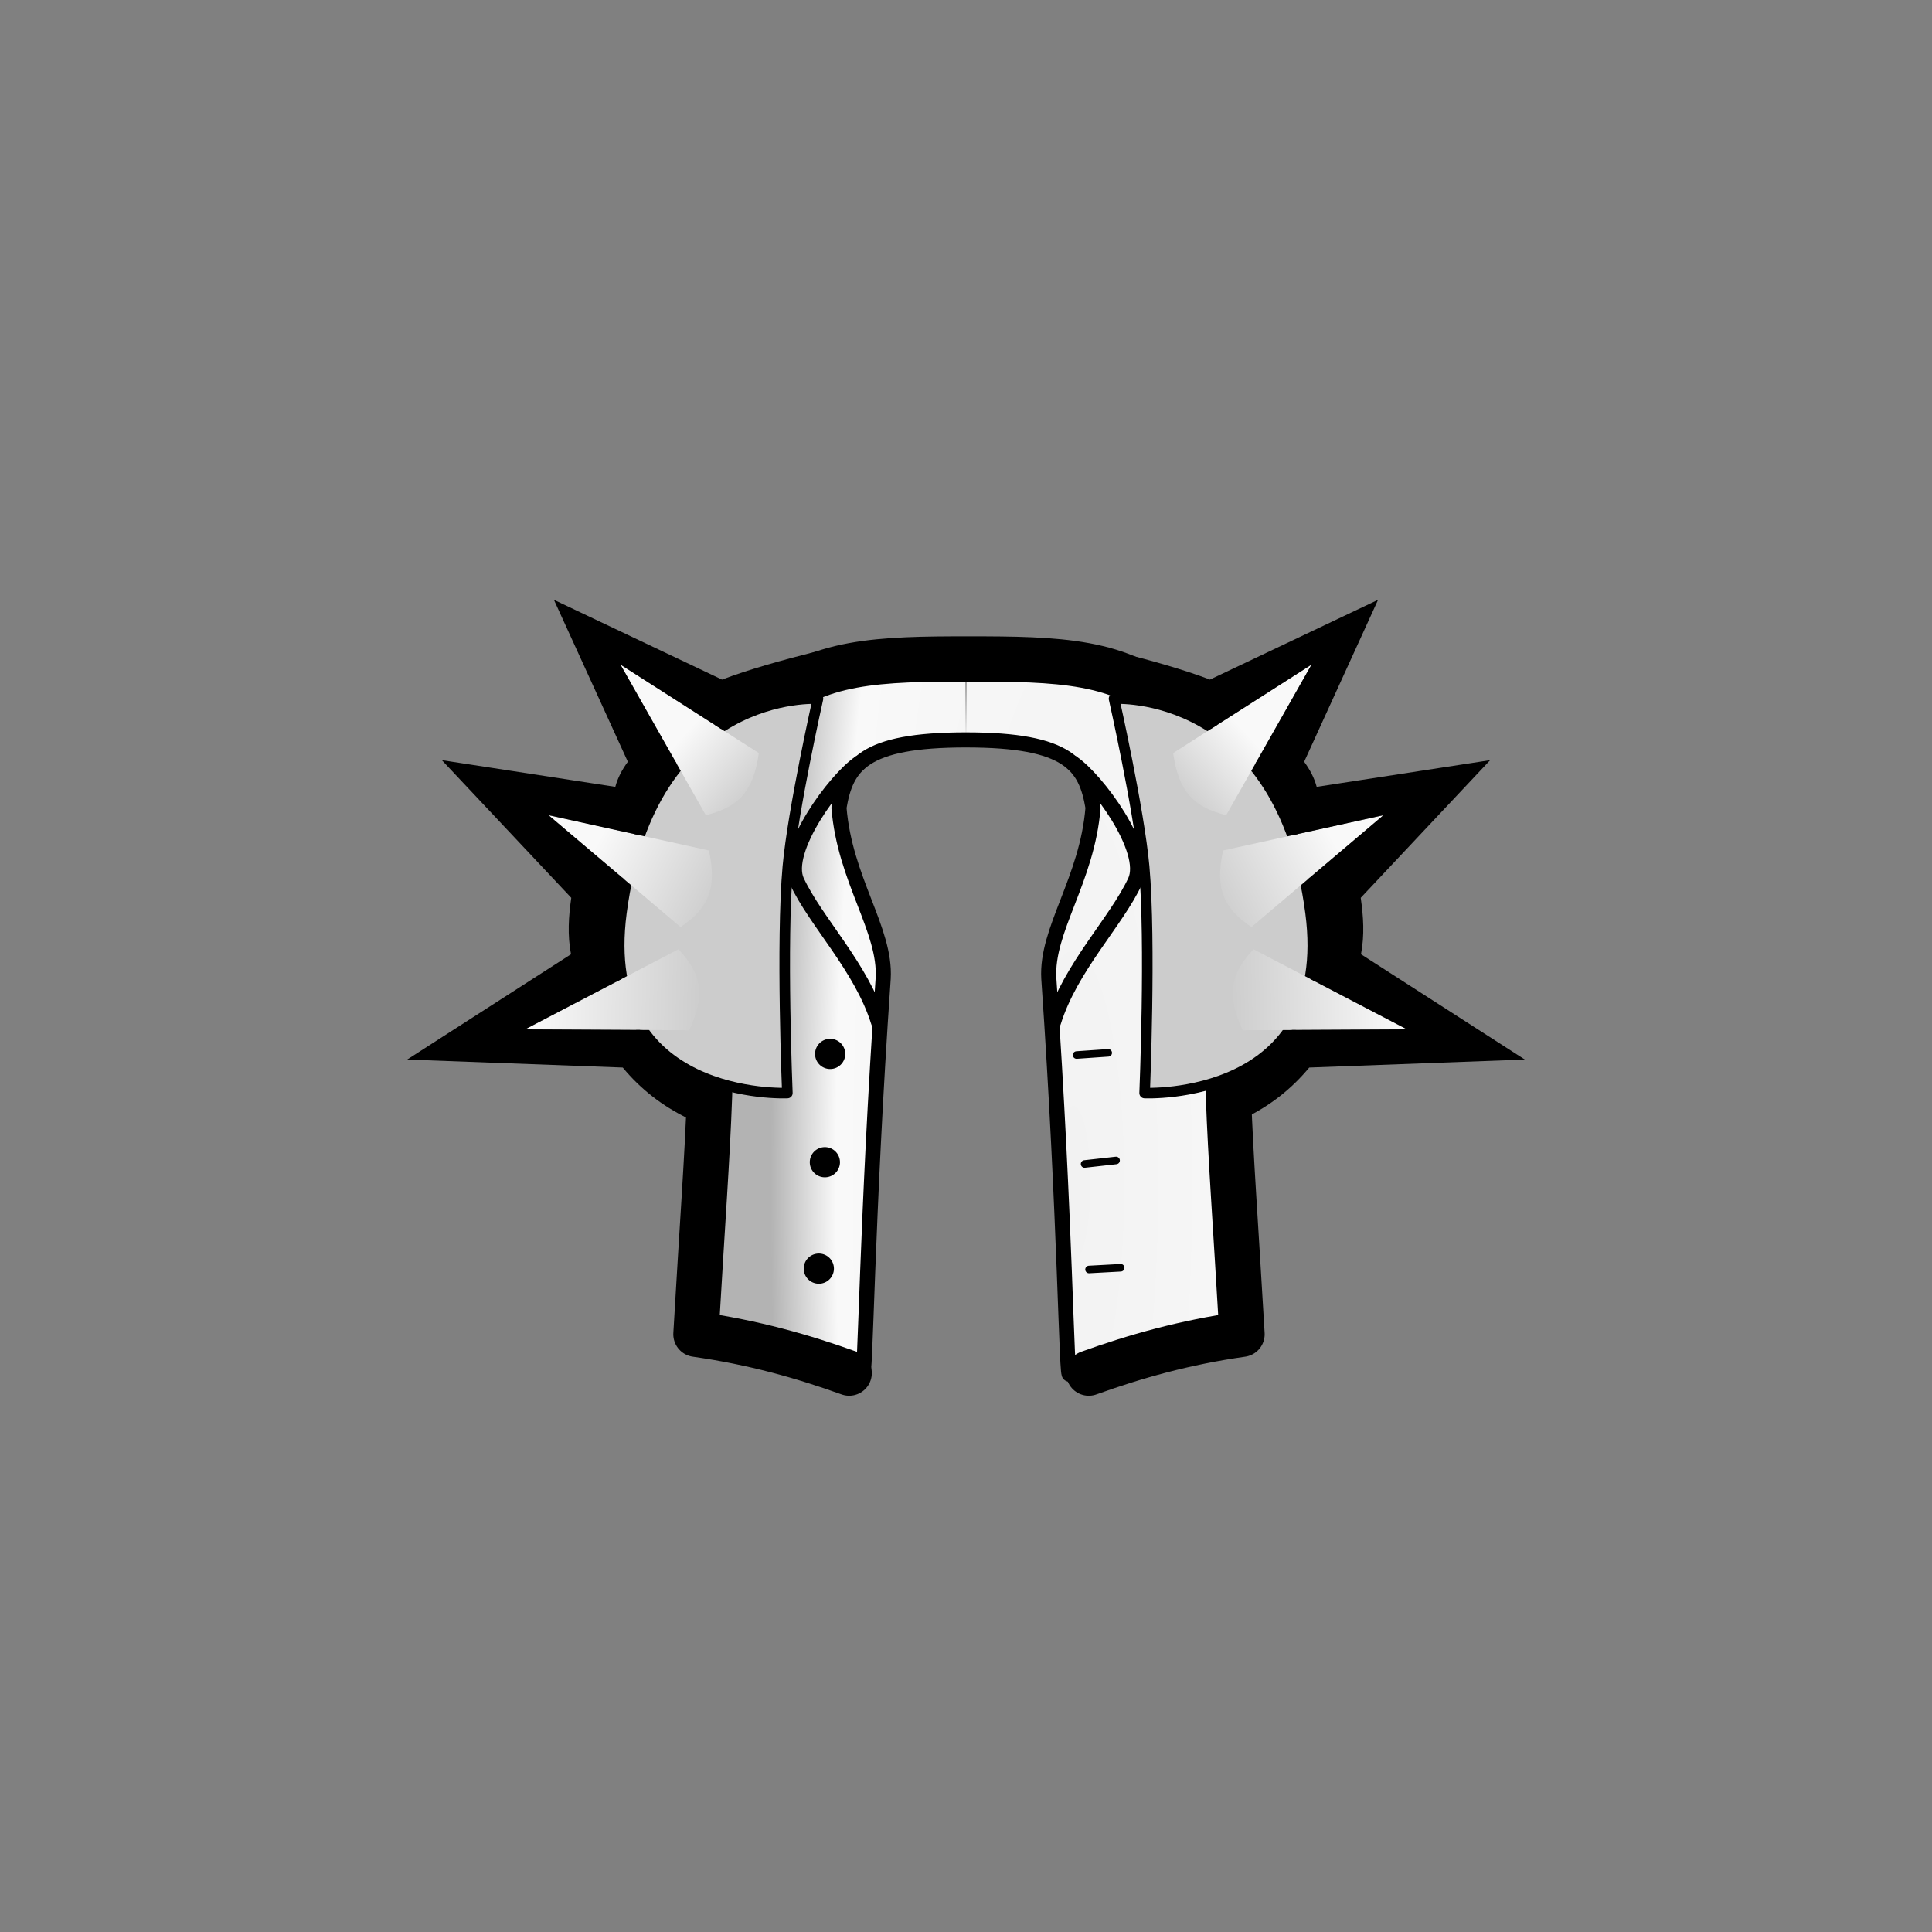 <?xml version="1.0" encoding="UTF-8" standalone="no"?>
<!-- Created with Inkscape (http://www.inkscape.org/) -->

<svg
   width="1280"
   height="1280"
   viewBox="0 0 338.667 338.667"
   version="1.1"
   id="svg5"
   inkscape:version="1.1 (c68e22c387, 2021-05-23)"
   sodipodi:docname="JacketSpikecore_Male_south.svg"
   inkscape:export-filename="C:\Program Files (x86)\Steam\steamapps\common\RimWorld\Mods\Madness Pawns\Textures\Things\Pawn\Humanlike\ApperelStyles\JacketSpikecore\JacketSpikecore_Male_south.png"
   inkscape:export-xdpi="19.200001"
   inkscape:export-ydpi="19.200001"
   xmlns:inkscape="http://www.inkscape.org/namespaces/inkscape"
   xmlns:sodipodi="http://sodipodi.sourceforge.net/DTD/sodipodi-0.dtd"
   xmlns:xlink="http://www.w3.org/1999/xlink"
   xmlns="http://www.w3.org/2000/svg"
   xmlns:svg="http://www.w3.org/2000/svg">
  <rect x="0" y="0" width="338.667" height="338.667" fill="#808080" stroke="none"/>
  <sodipodi:namedview
     id="namedview7"
     pagecolor="#ffffff"
     bordercolor="#111111"
     borderopacity="1"
     inkscape:pageshadow="0"
     inkscape:pageopacity="0"
     inkscape:pagecheckerboard="1"
     inkscape:document-units="px"
     showgrid="false"
     showguides="true"
     units="px"
     inkscape:snap-bbox="false"
     inkscape:snap-object-midpoints="true"
     inkscape:bbox-paths="false"
     inkscape:bbox-nodes="false"
     inkscape:snap-bbox-midpoints="true"
     inkscape:snap-page="true"
     inkscape:zoom="1.4142136"
     inkscape:cx="685.18645"
     inkscape:cy="657.25574"
     inkscape:window-width="1920"
     inkscape:window-height="1017"
     inkscape:window-x="-8"
     inkscape:window-y="-8"
     inkscape:window-maximized="1"
     inkscape:current-layer="layer1"
     inkscape:guide-bbox="true"
     inkscape:snap-global="true"
     inkscape:object-paths="true">
    <sodipodi:guide
       position="169.333,169.333"
       orientation="0,-1"
       id="guide989" />
    <sodipodi:guide
       position="169.333,169.333"
       orientation="1,0"
       id="guide991" />
  </sodipodi:namedview>
  <defs
     id="defs2">
    <inkscape:path-effect
       effect="mirror_symmetry"
       start_point="169.333,108.456"
       end_point="169.333,196.949"
       center_point="169.333,152.702"
       id="path-effect4163"
       is_visible="true"
       lpeversion="1.1"
       mode="free"
       discard_orig_path="false"
       fuse_paths="false"
       oposite_fuse="false"
       split_items="false"
       split_open="false" />
    <inkscape:path-effect
       effect="mirror_symmetry"
       start_point="169.333,116.504"
       end_point="169.333,142.891"
       center_point="169.333,129.698"
       id="path-effect3315"
       is_visible="true"
       lpeversion="1.1"
       mode="free"
       discard_orig_path="false"
       fuse_paths="false"
       oposite_fuse="false"
       split_items="false"
       split_open="false" />
    <inkscape:path-effect
       effect="mirror_symmetry"
       start_point="169.333,142.407"
       end_point="169.333,162.014"
       center_point="169.333,152.21"
       id="path-effect3313"
       is_visible="true"
       lpeversion="1.1"
       mode="free"
       discard_orig_path="false"
       fuse_paths="false"
       oposite_fuse="false"
       split_items="false"
       split_open="false" />
    <inkscape:path-effect
       effect="mirror_symmetry"
       start_point="169.333,162.24"
       end_point="169.333,176.427"
       center_point="169.333,169.333"
       id="path-effect3311"
       is_visible="true"
       lpeversion="1.1"
       mode="free"
       discard_orig_path="false"
       fuse_paths="false"
       oposite_fuse="false"
       split_items="false"
       split_open="false" />
    <inkscape:path-effect
       effect="mirror_symmetry"
       start_point="169.333,121.735"
       end_point="169.333,191.154"
       center_point="169.333,156.444"
       id="path-effect3214"
       is_visible="true"
       lpeversion="1.1"
       mode="free"
       discard_orig_path="false"
       fuse_paths="false"
       oposite_fuse="false"
       split_items="false"
       split_open="false" />
    <inkscape:path-effect
       effect="mirror_symmetry"
       start_point="169.333,115.833"
       end_point="169.333,240.172"
       center_point="169.333,178.003"
       id="path-effect2535"
       is_visible="true"
       lpeversion="1.1"
       mode="free"
       discard_orig_path="false"
       fuse_paths="false"
       oposite_fuse="false"
       split_items="false"
       split_open="false" />
    <inkscape:path-effect
       effect="mirror_symmetry"
       start_point="169.856,115.51"
       end_point="169.856,240.693"
       center_point="169.856,178.102"
       id="path-effect2381"
       is_visible="true"
       lpeversion="1.1"
       mode="free"
       discard_orig_path="false"
       fuse_paths="false"
       oposite_fuse="false"
       split_items="false"
       split_open="false" />
    <inkscape:path-effect
       effect="mirror_symmetry"
       start_point="169.333,137.835"
       end_point="169.333,176.522"
       center_point="169.333,157.178"
       id="path-effect1386"
       is_visible="true"
       lpeversion="1.1"
       mode="free"
       discard_orig_path="false"
       fuse_paths="false"
       oposite_fuse="false"
       split_items="false"
       split_open="false" />
    <linearGradient
       inkscape:collect="always"
       id="linearGradient3836-4">
      <stop
         style="stop-color:#f2f2f2;stop-opacity:1"
         offset="0"
         id="stop3832" />
      <stop
         style="stop-color:#f9f9f9;stop-opacity:1"
         offset="0.785"
         id="stop4186" />
      <stop
         style="stop-color:#b3b3b3;stop-opacity:1"
         offset="1"
         id="stop3834" />
    </linearGradient>
    <inkscape:path-effect
       effect="mirror_symmetry"
       start_point="640,475.309"
       end_point="640,1047.449"
       center_point="640,761.379"
       id="path-effect1473"
       is_visible="true"
       lpeversion="1.1"
       mode="free"
       discard_orig_path="false"
       fuse_paths="false"
       oposite_fuse="false"
       split_items="false"
       split_open="false" />
    <radialGradient
       inkscape:collect="always"
       xlink:href="#linearGradient3836-4"
       id="radialGradient3954-1-9-6"
       cx="704.682"
       cy="778.317"
       fx="704.682"
       fy="778.317"
       r="176.267"
       gradientTransform="matrix(-0.301,0,0,-1.375,400.273,1277.641)"
       gradientUnits="userSpaceOnUse" />
    <linearGradient
       inkscape:collect="always"
       xlink:href="#linearGradient3964"
       id="linearGradient5028"
       gradientUnits="userSpaceOnUse"
       x1="121.82"
       y1="200.619"
       x2="94.481"
       y2="188.883"
       gradientTransform="rotate(-21.899,59.674,184.602)" />
    <linearGradient
       inkscape:collect="always"
       id="linearGradient3964">
      <stop
         style="stop-color:#cccccc;stop-opacity:1;"
         offset="0"
         id="stop3960" />
      <stop
         style="stop-color:#f9f9f9;stop-opacity:1"
         offset="1"
         id="stop3962" />
    </linearGradient>
    <linearGradient
       inkscape:collect="always"
       xlink:href="#linearGradient3964"
       id="linearGradient3966-5"
       x1="126.214"
       y1="192.963"
       x2="102.71"
       y2="189.836"
       gradientUnits="userSpaceOnUse"
       gradientTransform="matrix(0.823,0.568,0.568,-0.823,-87.433,240.482)" />
    <linearGradient
       inkscape:collect="always"
       xlink:href="#linearGradient3964"
       id="linearGradient4959"
       gradientUnits="userSpaceOnUse"
       x1="125.327"
       y1="194.805"
       x2="109.341"
       y2="191.209"
       gradientTransform="matrix(0.577,0.817,0.817,-0.577,-98.833,144.487)" />
    <linearGradient
       inkscape:collect="always"
       xlink:href="#linearGradient3964"
       id="linearGradient5196"
       gradientUnits="userSpaceOnUse"
       gradientTransform="matrix(-0.928,-0.373,-0.373,0.928,403.213,40.274)"
       x1="121.82"
       y1="200.619"
       x2="94.481"
       y2="188.883" />
    <linearGradient
       inkscape:collect="always"
       xlink:href="#linearGradient3964"
       id="linearGradient5198"
       gradientUnits="userSpaceOnUse"
       gradientTransform="rotate(125.212,180.096,187.951)"
       x1="125.327"
       y1="194.805"
       x2="109.341"
       y2="191.209" />
    <linearGradient
       inkscape:collect="always"
       xlink:href="#linearGradient3964"
       id="linearGradient5200"
       gradientUnits="userSpaceOnUse"
       gradientTransform="rotate(145.39,174.856,188.967)"
       x1="126.214"
       y1="192.963"
       x2="102.71"
       y2="189.836" />
  </defs>
  <g
     inkscape:groupmode="layer"
     id="layer2"
     inkscape:label="Body"
     style="display:none"
     sodipodi:insensitive="true">
    <path
       id="rect883"
       style="fill:#ff0000;fill-opacity:1;stroke:#0000ff;stroke-width:30;stroke-linecap:round;stroke-linejoin:round;stroke-miterlimit:4;stroke-dasharray:none"
       d="m 584.916,445.383 c -63.186,0 -96.145,46.139 -97.947,139.545 l -8.223,426.191 c -0.613,31.75 19.183,55.266 50.67,55.266 H 640 750.584 c 31.487,0 51.282,-23.516 50.67,-55.266 L 793.031,584.928 C 791.229,491.521 758.27,445.383 695.084,445.383 H 640 Z"
       transform="scale(0.265)" />
  </g>
  <g
     inkscape:groupmode="layer"
     id="layer1"
     inkscape:label="Shirt">
    <path
       id="rect883-7-6-0"
       style="display:inline;fill:url(#radialGradient3954-1-9-6);fill-opacity:1;stroke:#000000;stroke-width:2.646;stroke-linecap:round;stroke-linejoin:round;stroke-miterlimit:4;stroke-dasharray:none"
       d="m 169.456,116.553 c -15.406,0 -26.961,0.212 -35.234,8.485 -8.273,8.273 -10.082,14.461 -10.328,25.973 1.214,40.393 0.194,42.735 -2.113,82.423 l 29.387,7.335 c 0.563,2.261 0.707,-26.787 3.648,-69.236 0.508,-8.517 -6.732,-17.287 -7.75,-29.955 1.261,-7.436 4.197,-11.879 22.268,-11.879 m -0.123,-13.145 c 15.406,0 26.961,0.212 35.234,8.485 8.273,8.273 10.082,14.461 10.328,25.973 -1.214,40.393 -0.194,42.735 2.113,82.423 l -29.387,7.335 c -0.563,2.261 -0.707,-26.787 -3.648,-69.236 -0.508,-8.517 6.732,-17.287 7.75,-29.955 -1.261,-7.436 -4.197,-11.879 -22.268,-11.879"
       sodipodi:nodetypes="czcccccc"
       inkscape:path-effect="#path-effect2535"
       inkscape:original-d="m 169.45588,116.55253 c -15.40571,0 -26.9614,0.21154 -35.23444,8.48458 -8.27304,8.27303 -10.0821,14.46111 -10.32767,25.9725 1.21418,40.3931 0.19436,42.73459 -2.11331,82.42332 l 29.38694,7.33497 c 0.56283,2.26128 0.70711,-26.78702 3.64764,-69.23629 0.50799,-8.51704 -6.73157,-17.28654 -7.74995,-29.95529 1.26071,-7.43637 4.19746,-11.87851 22.26823,-11.87851" />
    <path
       id="rect883-7-6-0-6"
       style="display:inline;fill:none;fill-opacity:1;stroke:#000000;stroke-width:7.938;stroke-linecap:round;stroke-linejoin:round;stroke-miterlimit:4;stroke-dasharray:none"
       d="m 169.856,115.51 c -15.406,0 -27.148,0.212 -35.422,8.485 -8.273,8.273 -10.082,14.461 -10.328,25.973 1.214,40.393 0.194,44.231 -2.113,83.92 10.128,1.436 18.718,3.879 26.862,6.806 m 21,-125.183 c 15.406,0 27.148,0.212 35.422,8.485 8.273,8.273 10.082,14.461 10.328,25.973 -1.214,40.393 -0.194,44.231 2.113,83.92 -10.128,1.436 -18.718,3.879 -26.862,6.806"
       sodipodi:nodetypes="czccc"
       inkscape:export-filename="C:\Program Files (x86)\Steam\steamapps\common\RimWorld\Mods\Madness Pawns\Textures\Things\Pawn\Humanlike\Apparel\Jacket\rect883-7-6-0-6.png"
       inkscape:export-xdpi="19.200001"
       inkscape:export-ydpi="19.200001"
       inkscape:path-effect="#path-effect2381"
       inkscape:original-d="m 169.85644,115.51028 c -15.40571,0 -27.14848,0.21154 -35.42152,8.48458 -8.27303,8.27303 -10.08209,14.46111 -10.32767,25.9725 1.21418,40.3931 0.19437,44.23129 -2.1133,83.92002 10.12756,1.43563 18.71753,3.87873 26.86204,6.8058" />
    <path
       style="fill:#000000;stroke-width:10;stroke-linecap:round;stroke-linejoin:round;stroke-miterlimit:4;stroke-dasharray:none"
       id="path11673"
       sodipodi:type="arc"
       sodipodi:cx="145.52083"
       sodipodi:cy="184.74532"
       sodipodi:rx="2.6458335"
       sodipodi:ry="2.6458335"
       sodipodi:start="0"
       sodipodi:end="6.2828537"
       sodipodi:open="true"
       sodipodi:arc-type="arc"
       d="m 148.167,184.745 a 2.646,2.646 0 0 1 -2.646,2.646 2.646,2.646 0 0 1 -2.646,-2.645 2.646,2.646 0 0 1 2.645,-2.646 2.646,2.646 0 0 1 2.646,2.645" />
    <path
       style="fill:#000000;stroke-width:10;stroke-linecap:round;stroke-linejoin:round;stroke-miterlimit:4;stroke-dasharray:none"
       id="path11673-0"
       sodipodi:type="arc"
       sodipodi:cx="144.59479"
       sodipodi:cy="203.72917"
       sodipodi:rx="2.6458335"
       sodipodi:ry="2.6458335"
       sodipodi:start="0"
       sodipodi:end="6.2828537"
       sodipodi:open="true"
       sodipodi:arc-type="arc"
       d="m 147.241,203.729 a 2.646,2.646 0 0 1 -2.646,2.646 2.646,2.646 0 0 1 -2.646,-2.645 2.646,2.646 0 0 1 2.645,-2.646 2.646,2.646 0 0 1 2.646,2.645" />
    <path
       style="fill:#000000;stroke-width:10;stroke-linecap:round;stroke-linejoin:round;stroke-miterlimit:4;stroke-dasharray:none"
       id="path11673-8"
       sodipodi:type="arc"
       sodipodi:cx="143.53647"
       sodipodi:cy="222.38229"
       sodipodi:rx="2.6458335"
       sodipodi:ry="2.6458335"
       sodipodi:start="0"
       sodipodi:end="6.2828537"
       sodipodi:open="true"
       sodipodi:arc-type="arc"
       d="m 146.182,222.382 a 2.646,2.646 0 0 1 -2.646,2.646 2.646,2.646 0 0 1 -2.646,-2.645 2.646,2.646 0 0 1 2.645,-2.646 2.646,2.646 0 0 1 2.646,2.645" />
    <path
       style="fill:none;stroke:#000000;stroke-width:1.323;stroke-linecap:round;stroke-linejoin:miter;stroke-miterlimit:4;stroke-dasharray:none;stroke-opacity:1"
       d="m 188.721,184.937 5.543,-0.383"
       id="path12627" />
    <path
       style="fill:none;stroke:#000000;stroke-width:1.323;stroke-linecap:round;stroke-linejoin:miter;stroke-miterlimit:4;stroke-dasharray:none;stroke-opacity:1"
       d="m 190.12,204.038 5.522,-0.617"
       id="path12627-4" />
    <path
       style="fill:none;stroke:#000000;stroke-width:1.323;stroke-linecap:round;stroke-linejoin:miter;stroke-miterlimit:4;stroke-dasharray:none;stroke-opacity:1"
       d="m 190.901,222.532 5.548,-0.3"
       id="path12627-2" />
    <path
       style="display:inline;fill:#cccccc;stroke:#000000;stroke-width:1.852;stroke-linecap:butt;stroke-linejoin:round;stroke-miterlimit:4;stroke-dasharray:none;stroke-opacity:1"
       d="m 143.384,117.774 c 0,0 -4.384,19.516 -5.278,29.449 -1.186,13.175 -0.086,39.684 -0.086,39.684 0,0 -33.43,1.556 -29.087,-31.612 5.165,-39.446 34.451,-37.52 34.451,-37.52 z m 51.898,0 c 0,0 4.384,19.516 5.278,29.449 1.186,13.175 0.086,39.684 0.086,39.684 0,0 33.43,1.556 29.087,-31.612 -5.165,-39.446 -34.451,-37.52 -34.451,-37.52 z"
       id="path11426"
       sodipodi:nodetypes="cscscc"
       inkscape:path-effect="#path-effect3214"
       inkscape:original-d="m 143.38424,117.7739 c 0,0 -4.38443,19.51619 -5.27833,29.44872 -1.1857,13.17477 -0.0856,39.68396 -0.0856,39.68396 0,0 -33.43009,1.55601 -29.08687,-31.61226 5.16524,-39.44584 34.45083,-37.52042 34.45083,-37.52042 z"
       transform="translate(0,4.696)" />
    <path
       style="display:inline;fill:url(#linearGradient5028);fill-opacity:1;stroke:#000000;stroke-width:0;stroke-linecap:butt;stroke-linejoin:miter;stroke-miterlimit:4;stroke-dasharray:none;stroke-opacity:1"
       d="m 118.926,161.711 -26.891,14.034 28.784,0.153 c 2.884,-6.142 2.154,-9.952 -1.893,-14.187 z"
       id="path3958-0"
       sodipodi:nodetypes="cccc"
       transform="translate(0,4.696)" />
    <path
       style="display:inline;fill:url(#linearGradient4959);fill-opacity:1;stroke:#000000;stroke-width:0;stroke-linecap:butt;stroke-linejoin:miter;stroke-miterlimit:4;stroke-dasharray:none;stroke-opacity:1"
       d="m 123.725,138.195 -14.961,-26.387 24.254,15.502 c -0.913,6.723 -3.595,9.526 -9.293,10.885 z"
       id="path3958-2"
       sodipodi:nodetypes="cccc"
       transform="translate(0,4.696)" />
    <path
       style="display:inline;fill:url(#linearGradient3966-5);fill-opacity:1;stroke:#000000;stroke-width:0;stroke-linecap:butt;stroke-linejoin:miter;stroke-miterlimit:4;stroke-dasharray:none;stroke-opacity:1"
       d="m 119.296,157.81 -23.144,-19.607 28.112,6.184 c 1.462,6.626 -0.088,10.182 -4.968,13.423 z"
       id="path3958-7"
       sodipodi:nodetypes="cccc"
       transform="translate(0,4.696)" />
    <path
       style="display:inline;fill:url(#linearGradient5196);fill-opacity:1;stroke:#000000;stroke-width:0;stroke-linecap:butt;stroke-linejoin:miter;stroke-miterlimit:4;stroke-dasharray:none;stroke-opacity:1"
       d="m 219.74,166.407 26.891,14.034 -28.784,0.153 c -2.884,-6.142 -2.154,-9.952 1.893,-14.187 z"
       id="path3958-0-1"
       sodipodi:nodetypes="cccc" />
    <path
       style="display:inline;fill:url(#linearGradient5198);fill-opacity:1;stroke:#000000;stroke-width:0;stroke-linecap:butt;stroke-linejoin:miter;stroke-miterlimit:4;stroke-dasharray:none;stroke-opacity:1"
       d="m 214.942,142.891 14.961,-26.387 -24.254,15.502 c 0.913,6.723 3.595,9.526 9.293,10.885 z"
       id="path3958-2-2"
       sodipodi:nodetypes="cccc" />
    <path
       style="display:inline;fill:url(#linearGradient5200);fill-opacity:1;stroke:#000000;stroke-width:0;stroke-linecap:butt;stroke-linejoin:miter;stroke-miterlimit:4;stroke-dasharray:none;stroke-opacity:1"
       d="m 219.37,162.506 23.144,-19.607 -28.112,6.184 c -1.462,6.626 0.088,10.182 4.968,13.423 z"
       id="path3958-7-2"
       sodipodi:nodetypes="cccc" />
    <path
       style="fill:none;stroke:#000000;stroke-width:2.646;stroke-linecap:round;stroke-linejoin:round;stroke-miterlimit:4;stroke-dasharray:none;stroke-opacity:1"
       d="m 150.689,133.721 c -4.255,2.867 -13.539,15.317 -11.006,20.75 3.342,7.168 11.325,15.051 14.316,24.696 m 33.979,-45.446 c 4.255,2.867 13.539,15.317 11.006,20.75 -3.342,7.168 -11.325,15.051 -14.316,24.696"
       id="path8349"
       sodipodi:nodetypes="csc"
       inkscape:path-effect="#path-effect1386"
       inkscape:original-d="m 150.68884,133.72136 c -4.2554,2.86737 -13.53896,15.31711 -11.00606,20.74968 3.34221,7.1684 11.32512,15.05089 14.31581,24.69635" />
    <path
       style="fill:#000000;stroke:#000000;stroke-width:0;stroke-linecap:butt;stroke-linejoin:miter;stroke-miterlimit:4;stroke-dasharray:none;stroke-opacity:1"
       d="m 143.384,122.47 c -6.094,0.492 -11.844,1.992 -16.973,5.313 l -17.647,-11.279 9.818,17.316 -6.66,12.547 -15.77,-3.469 13.163,11.151 -0.373,17.568 -16.906,8.823 20.171,0.107 8.84,7.476 -0.608,7.951 c -4.302,-2.1 -8.093,-4.994 -11.272,-8.84 l -37.792,-1.403 28.718,-18.457 c -0.646,-3.369 -0.421,-6.642 0.047,-9.887 l -22.684,-24.134 30.402,4.677 c 0.407,-1.531 1.167,-2.991 2.198,-4.397 L 97.099,105.144 126.566,119.129 c 4.695,-1.781 10.405,-3.378 16.464,-4.911 l 0.355,8.252 z m 51.898,0 c 6.094,0.492 11.844,1.992 16.973,5.313 l 17.647,-11.279 -9.818,17.316 6.66,12.547 15.77,-3.469 -13.163,11.151 0.373,17.568 16.906,8.823 -20.171,0.107 -8.84,7.476 0.608,7.951 c 4.302,-2.1 8.093,-4.994 11.272,-8.84 l 37.792,-1.403 -28.718,-18.457 c 0.646,-3.369 0.421,-6.642 -0.047,-9.887 l 22.684,-24.134 -30.402,4.677 c -0.407,-1.531 -1.167,-2.991 -2.198,-4.397 l 12.956,-28.391 -29.466,13.985 c -4.695,-1.781 -10.405,-3.378 -16.464,-4.911 l -0.355,8.252 z"
       id="path3974"
       inkscape:path-effect="#path-effect4163"
       inkscape:original-d="m 143.38427,122.46996 c -6.09366,0.49178 -11.8439,1.99151 -16.97331,5.31346 l -17.64721,-11.27901 9.81827,17.31649 -6.66018,12.54717 -15.769952,-3.46917 13.162652,11.15075 -0.37349,17.56826 -16.906135,8.82288 20.170985,0.10704 8.84047,7.47628 -0.60804,7.95127 c -4.30188,-2.09962 -8.09254,-4.99448 -11.27209,-8.83994 l -37.791913,-1.40316 28.718103,-18.45694 c -0.646386,-3.36922 -0.420824,-6.64156 0.0468,-9.887 l -22.684499,-24.13444 30.401899,4.67722 c 0.40748,-1.53058 1.16744,-2.99067 2.1983,-4.39658 L 97.099039,105.14383 126.5655,119.1287 c 4.69482,-1.78122 10.40474,-3.37789 16.46381,-4.91107 l 0.35495,8.25233 z"
       sodipodi:nodetypes="cccccccccccccccccccccccc" />
  </g>
</svg>
